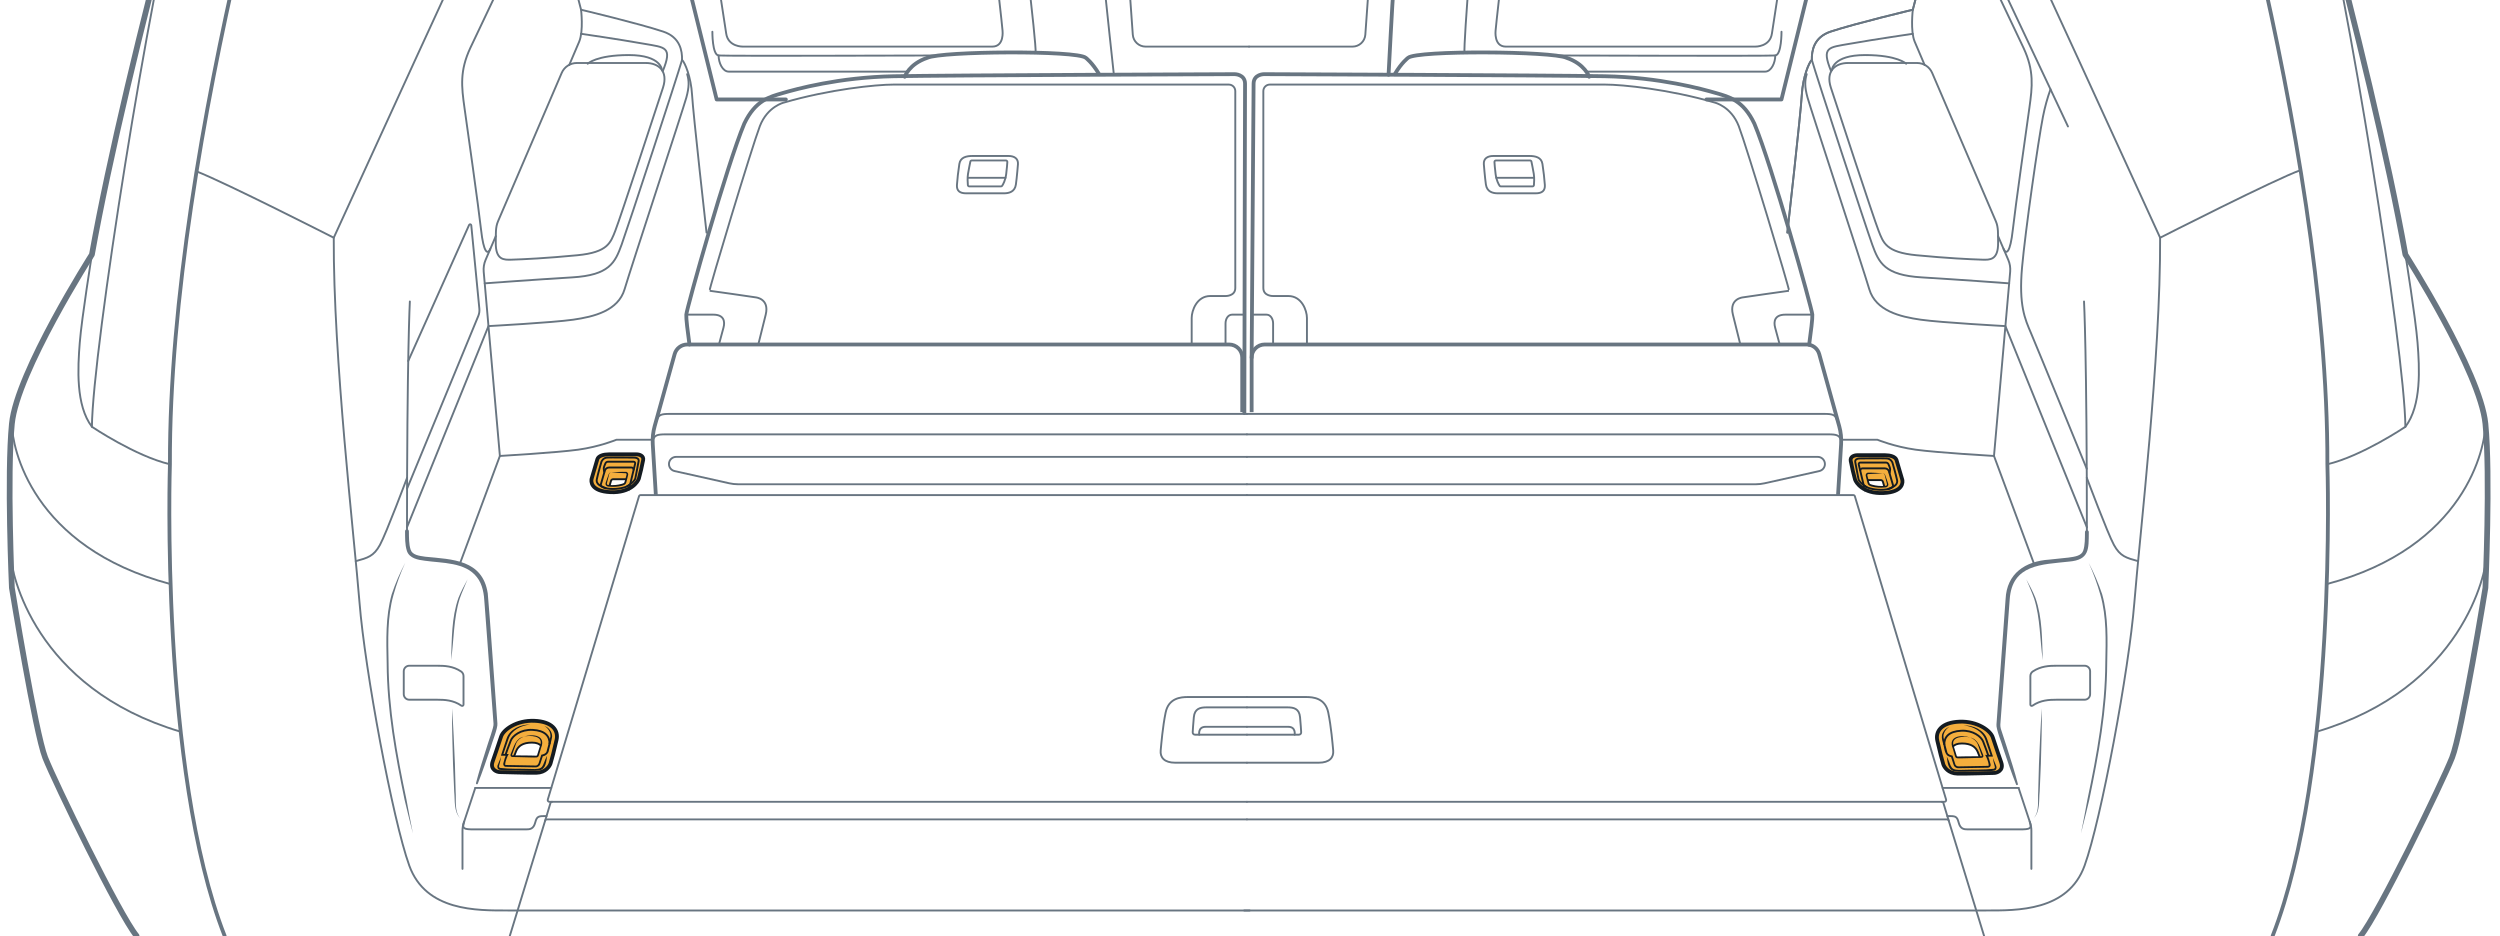 <?xml version="1.0" encoding="UTF-8"?><svg xmlns="http://www.w3.org/2000/svg" width="654" height="244.852" viewBox="0 0 654 244.852"><g id="uuid-2271b31e-5a41-4dce-8169-a095dcbf7bf1"><path d="M106.967,138.973c.023,1.656-.017,3.399.453,4.821.448,1.403,2.227,1.613,3.836,1.842,7.107.704,14.978.758,16.34,9.572.611,6.749,1.708,23.292,2.252,30.264.046.743.23,3.056.272,3.801.152,1.177-1.457,5.099-1.742,6.224-1.075,3.191-2.145,6.385-3.389,9.52-.051.129-.197.191-.325.14-.119-.047-.182-.176-.15-.296.856-3.263,1.887-6.469,2.913-9.677.232-.912,1.829-5.016,1.68-5.88-.163-2.113-1.586-21.313-1.788-23.908-.125-1.667-.445-5.944-.566-7.557-.111-2.368-.481-4.972-1.995-6.848-3.036-3.971-9.137-3.657-13.637-4.306-1.736-.217-3.987-.604-4.662-2.522-.572-1.804-.463-3.5-.493-5.192-.005-.276.215-.504.491-.509.283-.005.513.226.509.509h0Z" style="fill:#687581;"/><path d="M528.542-184.802c16.431,22.685,52.739,82.579,59.364,95.035s32.332,106.007,41.343,156.36c0,0,19.611,30.742,20.936,44.258,1.325,13.516,0,42.933,0,42.933,0,0-6.175,37.974-8.717,44.414s-19.32,41.022-23.896,46.61" style="fill:none; stroke:#687581; stroke-linecap:round; stroke-linejoin:round; stroke-width:1.5px;"/><path d="M594.532,244.809c16.961-43.339,14.311-123.357,14.311-123.357.265-85.601-36.307-201.148-36.307-201.148l-5.3-14.576" style="fill:none; stroke:#687581; stroke-linecap:round; stroke-linejoin:round;"/><path d="M629.249,66.593s2.65,16.431,3.18,23.057c.53,6.625,1.06,16.431-3.18,21.996,0,0-11.396,7.686-20.406,9.806" style="fill:none; stroke:#687581; stroke-linecap:round; stroke-linejoin:round; stroke-width:.5px;"/><path d="M650.185,110.851c0,6.15-5.154,32.305-41.509,41.947" style="fill:none; stroke:#687581; stroke-linecap:round; stroke-linejoin:round; stroke-width:.5px;"/><path d="M650.485,145.487c-.133,4.062-6.017,34.572-44.463,45.93" style="fill:none; stroke:#687581; stroke-linecap:round; stroke-linejoin:round; stroke-width:.5px;"/><path d="M629.249,111.646c-.153-20.049-15.481-116.094-22.947-142.558" style="fill:none; stroke:#687581; stroke-linecap:round; stroke-linejoin:round; stroke-width:.5px;"/><path d="M124.752-184.802c-16.431,22.685-52.739,82.579-59.364,95.035-6.625,12.456-32.332,106.007-41.343,156.36,0,0-19.611,30.742-20.936,44.258-1.325,13.516,0,42.933,0,42.933,0,0,6.175,37.974,8.717,44.414,2.542,6.44,19.32,41.022,23.896,46.61" style="fill:none; stroke:#687581; stroke-linecap:round; stroke-linejoin:round; stroke-width:1.5px;"/><path d="M58.763,244.809c-16.961-43.339-14.311-123.357-14.311-123.357-.265-85.601,36.307-201.148,36.307-201.148l5.3-14.576" style="fill:none; stroke:#687581; stroke-linecap:round; stroke-linejoin:round;"/><path d="M24.046,66.593s-2.65,16.431-3.18,23.057c-.53,6.625-1.06,16.431,3.18,21.996,0,0,11.396,7.686,20.406,9.806" style="fill:none; stroke:#687581; stroke-linecap:round; stroke-linejoin:round; stroke-width:.5px;"/><path d="M3.109,110.851c0,6.15,5.154,32.305,41.509,41.947" style="fill:none; stroke:#687581; stroke-linecap:round; stroke-linejoin:round; stroke-width:.5px;"/><path d="M2.81,145.487c.133,4.062,6.017,34.572,44.463,45.93" style="fill:none; stroke:#687581; stroke-linecap:round; stroke-linejoin:round; stroke-width:.5px;"/><path d="M24.046,111.646c.153-20.049,15.481-116.094,22.947-142.558" style="fill:none; stroke:#687581; stroke-linecap:round; stroke-linejoin:round; stroke-width:.5px;"/><path d="M466.041,8.308s.048,6.034-1.629,6.207-58.067,0-58.067,0" style="fill:none; stroke:#687581; stroke-linecap:round; stroke-linejoin:round; stroke-width:.5px;"/><path d="M464.411,14.515c0,1.909-1.041,4.222-2.66,4.222h-46.775" style="fill:none; stroke:#687581; stroke-linecap:round; stroke-linejoin:round; stroke-width:.5px;"/><path d="M186.357,8.308s-.048,6.034,1.629,6.207c1.677.174,58.067,0,58.067,0" style="fill:none; stroke:#687581; stroke-linecap:round; stroke-linejoin:round; stroke-width:.5px;"/><path d="M187.986,14.515c0,1.909,1.041,4.222,2.66,4.222,1.619,0,46.775,0,46.775,0" style="fill:none; stroke:#687581; stroke-linecap:round; stroke-linejoin:round; stroke-width:.5px;"/><path d="M327.939,82.312h3.382c1.045,0,1.722,1.082,1.722,2.3v5.505" style="fill:none; stroke:#687581; stroke-linecap:round; stroke-linejoin:round; stroke-width:.5px;"/><path d="M341.896,90.117v-6.926c0-1.962-1.353-5.75-4.858-5.75h-3.997s-2.552.068-2.552-2.097V23.826c0-.939.761-1.701,1.701-1.701h87.679c4.671,0,16.873,1.267,28.694,4.706,0,0,4.29.996,6.292,6.154,2.002,5.159,13.441,43.08,13.155,43.08s-12.011,1.72-12.011,1.72c0,0-3.718.273-2.669,4.526.494,2.004,1.264,5.096,1.939,7.805" style="fill:none; stroke:#687581; stroke-linecap:round; stroke-linejoin:round; stroke-width:.5px;"/><path d="M465.564,90.117c-.501-1.873-.982-3.664-1.177-4.367-.477-1.72-.095-3.438,2.669-3.438h7.05" style="fill:none; stroke:#687581; stroke-linecap:round; stroke-linejoin:round; stroke-width:.5px;"/><path d="M325.483,238.181h194.096c8.021,0,21.413.255,25.75-11.735,4.337-11.99,11.607-51.199,13.01-68.711,1.403-17.512,6.883-64.211,6.748-95.546" style="fill:none; stroke:#687581; stroke-linecap:round; stroke-linejoin:round; stroke-width:.5px;"/><path d="M509.613-33.072c2.554-9.865,5.36-12.671,9.314-4.891,3.954,7.78,46.161,100.152,46.161,100.152,0,0,30.564-15.552,36.734-17.671" style="fill:none; stroke:#687581; stroke-linecap:round; stroke-linejoin:round; stroke-width:.5px;"/><path d="M593.318.069s-19.126-32.062-22.38-40.282-12.501-42.789-13.357-55.301" style="fill:none; stroke:#687581; stroke-linecap:round; stroke-linejoin:round; stroke-width:.5px;"/><path d="M142.785-33.072l9.22,35.619s14.897,3.539,21.465,5.709c4.445,1.468,5.007,5.034,4.952,7.414.719.622,2.364,4.46,2.62,9.138s3.783,36.041,3.783,36.041" style="fill:none; stroke:#687581; stroke-linecap:round; stroke-linejoin:round; stroke-width:.5px;"/><path d="M509.613-33.072l-9.22,35.619s-14.897,3.539-21.465,5.709c-4.445,1.468-5.007,5.034-4.952,7.414-.719.622-2.364,4.46-2.62,9.138s-3.783,36.041-3.783,36.041" style="fill:none; stroke:#687581; stroke-linecap:round; stroke-linejoin:round; stroke-width:.5px;"/><path d="M325.702,82.312h-3.382c-1.045,0-1.722,1.082-1.722,2.3v5.505" style="fill:none; stroke:#687581; stroke-linecap:round; stroke-linejoin:round; stroke-width:.5px;"/><path d="M311.744,90.117c0-2.865,0-5.953,0-6.926,0-1.962,1.353-5.75,4.858-5.75h3.997s2.552.068,2.552-2.097V23.826c0-.939-.761-1.701-1.701-1.701-11.987,0-83.401,0-87.679,0-4.671,0-16.873,1.267-28.694,4.706,0,0-4.29.996-6.292,6.154-2.002,5.159-13.441,43.08-13.155,43.08s12.011,1.72,12.011,1.72c0,0,3.718.273,2.669,4.526-.494,2.004-1.264,5.096-1.939,7.805" style="fill:none; stroke:#687581; stroke-linecap:round; stroke-linejoin:round; stroke-width:.5px;"/><path d="M188.076,90.117c.501-1.873.982-3.664,1.177-4.367.477-1.72.095-3.438-2.669-3.438-2.764,0-7.05,0-7.05,0" style="fill:none; stroke:#687581; stroke-linecap:round; stroke-linejoin:round; stroke-width:.5px;"/><path d="M326.914,238.181s-186.075,0-194.096,0c-8.021,0-21.413.255-25.75-11.735-4.337-11.99-11.607-51.199-13.01-68.711-1.403-17.512-6.883-64.211-6.748-95.546" style="fill:none; stroke:#687581; stroke-linecap:round; stroke-linejoin:round; stroke-width:.5px;"/><path d="M142.785-33.072c-2.554-9.865-5.36-12.671-9.314-4.891-3.954,7.78-46.161,100.152-46.161,100.152,0,0-28.187-14.342-35.888-17.357" style="fill:none; stroke:#687581; stroke-linecap:round; stroke-linejoin:round; stroke-width:.5px;"/><path d="M133.031,245.921l9.587-31.255c.057-.185.228-.312.422-.312h183.16" style="fill:none; stroke:#687581; stroke-linecap:round; stroke-linejoin:round; stroke-width:.5px;"/><path d="M142.617,214.666l1.388-4.603c.056-.186.228-.314.422-.314h181.771" style="fill:none; stroke:#687581; stroke-linecap:round; stroke-linejoin:round; stroke-width:.5px;"/><path d="M519.367,245.921l-9.587-31.255c-.057-.185-.228-.312-.422-.312h-183.16" style="fill:none; stroke:#687581; stroke-linecap:round; stroke-linejoin:round; stroke-width:.5px;"/><path d="M509.78,214.666l-1.388-4.603c-.056-.186-.228-.314-.422-.314h-181.771" style="fill:none; stroke:#687581; stroke-linecap:round; stroke-linejoin:round; stroke-width:.5px;"/><path d="M144.428,209.749h-.71c-.14,0-.271-.066-.354-.178s-.109-.257-.068-.39l23.867-79.353c.056-.186.228-.314.422-.314h158.614" style="fill:none; stroke:#687581; stroke-linecap:round; stroke-linejoin:round; stroke-width:.5px;"/><path d="M507.969,209.749h.71c.14,0,.271-.066.354-.178s.109-.257.068-.39l-23.867-79.353c-.056-.186-.228-.314-.422-.314h-158.614" style="fill:none; stroke:#687581; stroke-linecap:round; stroke-linejoin:round; stroke-width:.5px;"/><path d="M171.569,129.513l-.807-13.31c-.096-1.581.071-3.167.494-4.693l5.232-18.882c.411-1.484,1.762-2.511,3.302-2.511h141.752c1.892,0,3.426,1.534,3.426,3.426v14.276" style="fill:none; stroke:#687581; stroke-linejoin:round;"/><path d="M120.987,227.296v-9.971c0-.706.113-1.407.334-2.077l3.013-9.127" style="fill:none; stroke:#687581; stroke-linecap:round; stroke-linejoin:round; stroke-width:.5px;"/><path d="M531.41,227.296v-9.971c0-.706-.113-1.407-.334-2.077l-3.013-9.127" style="fill:none; stroke:#687581; stroke-linecap:round; stroke-linejoin:round; stroke-width:.5px;"/><path d="M120.305,147.472l10.464-28.191s14.865-.869,20.464-1.641,10.039-2.606,10.039-2.606h9.467" style="fill:none; stroke:#687581; stroke-linecap:round; stroke-linejoin:round; stroke-width:.5px;"/><path d="M148.908,17.014c1.439-3.361,2.404-5.624,2.615-6.133,1.158-2.799.483-8.334.483-8.334" style="fill:none; stroke:#687581; stroke-linecap:round; stroke-linejoin:round; stroke-width:.5px;"/><path d="M503.49,17.014c-1.439-3.361-2.404-5.624-2.615-6.133-1.158-2.799-.483-8.334-.483-8.334" style="fill:none; stroke:#687581; stroke-linecap:round; stroke-linejoin:round; stroke-width:.5px;"/><path d="M130.258,57.945c4.577-10.656,11.875-27.652,16.681-38.868.674-1.574,2.224-2.596,3.937-2.596h18.119c3.185,0,5.888,2.026,4.44,6.466s-11.197,34.171-12.452,37.356-1.931,5.695-9.942,6.467-13.996,1.062-17.182,1.158c-1.979.06-4.231.181-4.167-4.481.031-2.282-.085-3.984.567-5.503Z" style="fill:none; stroke:#687581; stroke-linecap:round; stroke-linejoin:round; stroke-width:.5px;"/><path d="M130.769,119.282l-4.234-48.194c-.093-1.054.076-2.12.493-3.092.572-1.332,1.502-3.497,2.673-6.223" style="fill:none; stroke:#687581; stroke-linecap:round; stroke-linejoin:round; stroke-width:.5px;"/><path d="M521.628,119.282l4.234-48.194c.093-1.054-.076-2.12-.493-3.092-.572-1.332-1.502-3.497-2.673-6.223" style="fill:none; stroke:#687581; stroke-linecap:round; stroke-linejoin:round; stroke-width:.5px;"/><path d="M106.467,140.655c0-48.144.75-61.786.75-61.786" style="fill:none; stroke:#687581; stroke-linecap:round; stroke-linejoin:round; stroke-width:.5px;"/><path d="M106.467,137.944l21.317-52.638s16.756-.903,22.162-1.675,11.776-2.317,13.45-7.98,15.38-47.299,16.152-50.13.724-4.362.216-6.12" style="fill:none; stroke:#687581; stroke-linecap:round; stroke-linejoin:round; stroke-width:.5px;"/><path d="M106.79,94.441l15.931-35.6c.055-.122.184-.192.316-.17s.233.129.246.262l2.118,21.854c.061.633-.033,1.271-.276,1.859l-18.639,45.194" style="fill:none; stroke:#687581; stroke-linecap:round; stroke-linejoin:round; stroke-width:.5px;"/><path d="M126.802,74.124s13.234-.983,22.887-1.562,11.197-3.765,12.935-8.591,14.672-44.306,15.799-48.3" style="fill:none; stroke:#687581; stroke-linecap:round; stroke-linejoin:round; stroke-width:.5px;"/><path d="M153.742,16.673s2.22-2.268,10.763-2.268,8.681,3.962,8.681,3.962" style="fill:none; stroke:#687581; stroke-linecap:round; stroke-linejoin:round; stroke-width:.5px;"/><path d="M152.03,8.844s9.496,1.372,16.529,2.616c5.49.971,7.436.748,4.804,7.203" style="fill:none; stroke:#687581; stroke-linecap:round; stroke-linejoin:round; stroke-width:.5px;"/><path d="M128.274,65.094c-.7,1.63-1.752,1.097-2.428-4.984s-3.572-26.449-4.344-31.951-1.255-9.653,1.544-15.637,15.282-32.22,16.69-34.754c2.072-3.73,4.995-3.316,7.324,5.68" style="fill:none; stroke:#687581; stroke-linecap:round; stroke-linejoin:round; stroke-width:.5px;"/><path d="M509.613-33.072l-9.22,35.619s-14.897,3.539-21.465,5.709c-4.445,1.468-5.007,5.034-4.952,7.414-.719.622-2.364,4.46-2.62,9.138s-3.783,36.041-3.783,36.041" style="fill:none; stroke:#687581; stroke-linecap:round; stroke-linejoin:round; stroke-width:.5px;"/><path d="M522.139,57.945c-4.577-10.656-11.875-27.652-16.681-38.868-.674-1.574-2.224-2.596-3.937-2.596-5.144,0-15.73,0-18.119,0-3.185,0-5.888,2.026-4.44,6.466s11.197,34.171,12.452,37.356,1.931,5.695,9.942,6.467,13.996,1.062,17.182,1.158c1.979.06,4.231.181,4.167-4.481-.031-2.282.085-3.984-.567-5.503Z" style="fill:none; stroke:#687581; stroke-linecap:round; stroke-linejoin:round; stroke-width:.5px;"/><path d="M545.93,137.944l-21.317-52.638s-16.756-.903-22.162-1.675-11.776-2.317-13.45-7.98-15.38-47.299-16.152-50.13-.724-4.362-.216-6.12" style="fill:none; stroke:#687581; stroke-linecap:round; stroke-linejoin:round; stroke-width:.5px;"/><path d="M525.596,74.124s-13.234-.983-22.887-1.562-11.197-3.765-12.935-8.591-14.672-44.306-15.799-48.3" style="fill:none; stroke:#687581; stroke-linecap:round; stroke-linejoin:round; stroke-width:.5px;"/><path d="M498.655,16.673s-2.22-2.268-10.763-2.268-8.681,3.962-8.681,3.962" style="fill:none; stroke:#687581; stroke-linecap:round; stroke-linejoin:round; stroke-width:.5px;"/><path d="M500.367,8.844s-9.496,1.372-16.529,2.616c-5.49.971-7.436.748-4.804,7.203" style="fill:none; stroke:#687581; stroke-linecap:round; stroke-linejoin:round; stroke-width:.5px;"/><path d="M524.123,65.094c.7,1.63,1.752,1.097,2.428-4.984s3.572-26.449,4.344-31.951,1.255-9.653-1.544-15.637-15.282-32.22-16.69-34.754c-2.072-3.73-4.995-3.316-7.324,5.68" style="fill:none; stroke:#687581; stroke-linecap:round; stroke-linejoin:round; stroke-width:.5px;"/><path d="M106.496,124.976s-5.457,14.576-7.098,17.568-3.204,3.389-6.332,4.253" style="fill:none; stroke:#687581; stroke-linecap:round; stroke-linejoin:round; stroke-width:.5px;"/><path d="M121.255,176.857c0-.482-.241-.935-.641-1.204-2.089-1.403-4.319-1.499-6.216-1.499h-7.326c-.8,0-1.449.649-1.449,1.449v5.993c0,.8.649,1.449,1.449,1.449h7.326c1.924,0,4.193.098,6.309,1.562.107.074.246.082.361.022s.187-.179.187-.309v-7.463Z" style="fill:none; stroke:#687581; stroke-linecap:round; stroke-linejoin:round; stroke-width:.5px;"/><path d="M106.034,147.168c-1.255,2.714-2.276,5.575-3.088,8.447-1.637,5.777-1.413,11.894-1.294,17.853.059,12.052,2.215,23.925,4.679,35.685.535,2.96,1.094,5.916,1.688,8.866-.757-2.913-1.478-5.835-2.177-8.764-2.471-11.787-4.63-23.693-4.689-35.772-.121-6.012-.342-12.154,1.312-18.007.972-2.862,2.157-5.642,3.57-8.307h0Z" style="fill:#687581;"/><path d="M546.364,147.168c1.413,2.665,2.598,5.445,3.57,8.307,1.654,5.854,1.433,11.995,1.312,18.007-.06,12.079-2.219,23.985-4.69,35.772-.699,2.929-1.421,5.851-2.177,8.764.594-2.95,1.153-5.907,1.688-8.866,2.464-11.76,4.62-23.633,4.679-35.685.119-5.958.343-12.076-1.294-17.853-.812-2.873-1.833-5.733-3.088-8.447h0Z" style="fill:#687581;"/><path d="M121.421,214.945c-.627,1.861-.112,2.022,2.687,2.022h13.485c1.035,0,1.976-.07,2.425-1.806s.924-1.677,2.955-1.677" style="fill:none; stroke:#687581; stroke-linecap:round; stroke-linejoin:round; stroke-width:.5px;"/><line x1="144.215" y1="206.122" x2="124.335" y2="206.122" style="fill:none; stroke:#687581; stroke-linecap:round; stroke-linejoin:round; stroke-width:.5px;"/><path d="M530.976,214.945c.627,1.861.112,2.022-2.687,2.022s-12.037,0-13.485,0c-1.035,0-1.976-.07-2.425-1.806s-.924-1.677-2.955-1.677" style="fill:none; stroke:#687581; stroke-linecap:round; stroke-linejoin:round; stroke-width:.5px;"/><line x1="508.182" y1="206.122" x2="528.062" y2="206.122" style="fill:none; stroke:#687581; stroke-linecap:round; stroke-linejoin:round; stroke-width:.5px;"/><path d="M122.326,151.534c-.675,1.692-1.467,3.339-2.052,5.044-1.638,5.2-1.5,10.75-2.267,16.127.205-5.436.079-11.064,1.907-16.258.674-1.712,1.55-3.309,2.412-4.913h0Z" style="fill:#687581;"/><path d="M120.375,214.054c-1.732-1.808-1.309-4.668-1.557-6.968,0,0-.312-7.258-.312-7.258-.12-4.264-.3-10.316-.259-14.528.334,4.174.581,10.264.758,14.512,0,0,.196,7.262.196,7.262.184,2.308-.4,5.07,1.174,6.979h0Z" style="fill:#687581;"/><path d="M171.817,109.985c.417-1.504,1.161-1.709,3.382-1.709h151" style="fill:none; stroke:#687581; stroke-linecap:round; stroke-linejoin:round; stroke-width:.5px;"/><path d="M170.739,115.338c.417-1.504,1.161-1.709,3.382-1.709h152.078" style="fill:none; stroke:#687581; stroke-linecap:round; stroke-linejoin:round; stroke-width:.5px;"/><path d="M326.199,119.517h-149.321c-1.037,0-1.878.841-1.878,1.878,0,.879.61,1.641,1.469,1.833l14.326,3.202c.745.167,1.506.251,2.27.251h133.135" style="fill:none; stroke:#687581; stroke-linecap:round; stroke-linejoin:round; stroke-width:.5px;"/><path d="M480.828,129.513l.807-13.31c.096-1.581-.071-3.167-.494-4.693l-5.232-18.882c-.411-1.484-1.762-2.511-3.302-2.511h-141.752c-1.892,0-3.426,1.534-3.426,3.426v14.276" style="fill:none; stroke:#687581; stroke-linejoin:round;"/><path d="M532.092,147.472l-10.464-28.191s-14.865-.869-20.464-1.641-10.039-2.606-10.039-2.606h-9.467" style="fill:none; stroke:#687581; stroke-linecap:round; stroke-linejoin:round; stroke-width:.5px;"/><path d="M545.931,140.655c0-48.144-.75-61.786-.75-61.786" style="fill:none; stroke:#687581; stroke-linecap:round; stroke-linejoin:round; stroke-width:.5px;"/><path d="M545.902,124.976s5.457,14.576,7.098,17.568,3.204,3.389,6.332,4.253" style="fill:none; stroke:#687581; stroke-linecap:round; stroke-linejoin:round; stroke-width:.5px;"/><path d="M531.143,176.857c0-.482.241-.935.641-1.204,2.089-1.403,4.319-1.499,6.216-1.499h7.326c.8,0,1.449.649,1.449,1.449v5.993c0,.8-.649,1.449-1.449,1.449h-7.326c-1.924,0-4.193.098-6.309,1.562-.107.074-.246.082-.361.022s-.187-.179-.187-.309v-7.463Z" style="fill:none; stroke:#687581; stroke-linecap:round; stroke-linejoin:round; stroke-width:.5px;"/><path d="M530.071,151.534c.861,1.605,1.738,3.202,2.412,4.913,1.827,5.194,1.702,10.822,1.907,16.258-.767-5.377-.629-10.927-2.267-16.127-.585-1.705-1.377-3.353-2.052-5.044h0Z" style="fill:#687581;"/><path d="M532.022,214.054c1.574-1.909.99-4.671,1.174-6.979,0,0,.196-7.262.196-7.262.178-4.262.422-10.314.758-14.512.042,4.187-.138,10.278-.259,14.528,0,0-.312,7.258-.312,7.258-.248,2.301.175,5.16-1.557,6.968h0Z" style="fill:#687581;"/><path d="M480.58,109.985c-.417-1.504-1.161-1.709-3.382-1.709s-151,0-151,0" style="fill:none; stroke:#687581; stroke-linecap:round; stroke-linejoin:round; stroke-width:.5px;"/><path d="M481.658,115.338c-.417-1.504-1.161-1.709-3.382-1.709s-151,0-151,0h-1.078" style="fill:none; stroke:#687581; stroke-linecap:round; stroke-linejoin:round; stroke-width:.5px;"/><path d="M326.199,119.517h149.321c1.037,0,1.878.841,1.878,1.878,0,.879-.61,1.641-1.469,1.833l-14.326,3.202c-.745.167-1.506.251-2.27.251h-133.135" style="fill:none; stroke:#687581; stroke-linecap:round; stroke-linejoin:round; stroke-width:.5px;"/><path d="M326.199,182.345h-15.487c-1.813,0-5.007.259-5.784,4.057s-1.122,8.115-1.295,9.928.95,3.194,3.798,3.194h18.767" style="fill:none; stroke:#687581; stroke-linecap:round; stroke-linejoin:round; stroke-width:.5px;"/><path d="M326.199,185.049h-10.608c-1.609,0-3.078.308-3.285,2.574-.175,1.914-.258,3.238-.294,3.951-.008.161.05.319.161.435s.265.183.427.183h13.6" style="fill:none; stroke:#687581; stroke-linecap:round; stroke-linejoin:round; stroke-width:.5px;"/><path d="M313.721,192.192s-.386-2.059,1.673-2.059h10.805" style="fill:none; stroke:#687581; stroke-linecap:round; stroke-linejoin:round; stroke-width:.5px;"/><path d="M326.199,182.345h15.487c1.813,0,5.007.259,5.784,4.057s1.122,8.115,1.295,9.928-.95,3.194-3.798,3.194-18.767,0-18.767,0" style="fill:none; stroke:#687581; stroke-linecap:round; stroke-linejoin:round; stroke-width:.5px;"/><path d="M326.199,185.049h10.608c1.609,0,3.078.308,3.285,2.574.175,1.914.258,3.238.294,3.951.008.161-.05.319-.161.435s-.265.183-.427.183h-13.6" style="fill:none; stroke:#687581; stroke-linecap:round; stroke-linejoin:round; stroke-width:.5px;"/><path d="M338.676,192.192s.386-2.059-1.673-2.059h-10.805" style="fill:none; stroke:#687581; stroke-linecap:round; stroke-linejoin:round; stroke-width:.5px;"/><path d="M388.169,42.928c-.09-1.447.95-2.126,2.488-2.126h9.407c1.538,0,3.166.317,3.437,2.08s.543,4.025.633,5.518-.724,2.171-2.397,2.171h-9.905c-1.357,0-2.849-.407-3.121-2.307s-.543-5.337-.543-5.337Z" style="fill:none; stroke:#687581; stroke-linecap:round; stroke-linejoin:round; stroke-width:.5px;"/><path d="M390.948,42.39c-.006-.107.032-.212.105-.29s.176-.122.283-.122h8.909c.184,0,.343.129.381.309.133.641.44,2.143.614,3.219.166,1.027.089,2.296.036,2.902-.018.201-.186.355-.387.355h-8.269c-.13,0-.251-.065-.323-.172-.258-.385-.842-1.413-1.051-3.084-.183-1.465-.263-2.559-.296-3.116Z" style="fill:none; stroke:#687581; stroke-linecap:round; stroke-linejoin:round; stroke-width:.5px;"/><line x1="391.428" y1="46.511" x2="401.194" y2="46.511" style="fill:none; stroke:#687581; stroke-linecap:round; stroke-linejoin:round; stroke-width:.5px;"/><path d="M266.299,42.928c.09-1.447-.95-2.126-2.488-2.126h-9.407c-1.538,0-3.166.317-3.437,2.08s-.543,4.025-.633,5.518.724,2.171,2.397,2.171h9.905c1.357,0,2.849-.407,3.121-2.307s.543-5.337.543-5.337Z" style="fill:none; stroke:#687581; stroke-linecap:round; stroke-linejoin:round; stroke-width:.5px;"/><path d="M263.519,42.39c.006-.107-.032-.212-.105-.29s-.176-.122-.283-.122h-8.909c-.184,0-.343.129-.381.309-.133.641-.44,2.143-.614,3.219-.166,1.027-.089,2.296-.036,2.902.018.201.186.355.387.355h8.269c.13,0,.251-.065.323-.172.258-.385.842-1.413,1.051-3.084.183-1.465.263-2.559.296-3.116Z" style="fill:none; stroke:#687581; stroke-linecap:round; stroke-linejoin:round; stroke-width:.5px;"/><line x1="263.039" y1="46.511" x2="253.273" y2="46.511" style="fill:none; stroke:#687581; stroke-linecap:round; stroke-linejoin:round; stroke-width:.5px;"/><path d="M205.58,26.019h-18.101L180.95-.413s-.478-1.911-3.503-3.503c-3.025-1.592-5.255-4.618-5.891-6.528s-6.847-35.348-9.076-56.366c0,0-2.866-8.28-3.025-17.833s2.388-17.197,4.14-21.655,10.668-9.872,23.884-9.872h5.897" style="fill:none; stroke:#687581; stroke-linecap:round; stroke-linejoin:round;"/><path d="M276.973-112.914l-.667,5.229,5.394,97.868s0,2.74,2.397,3.425,4.624.599,4.881,3.339,2.409,22.591,2.409,22.591" style="fill:none; stroke:#687581; stroke-linecap:round; stroke-linejoin:round; stroke-width:.5px;"/><path d="M270.891,13.717c.257-.428-1.264-13.858-1.264-13.858,0,0-1.113-4.881,2.911-5.651,4.024-.771,5.48-.771,5.48-.771,0,0,3.254-.342,3.682-3.254" style="fill:none; stroke:#687581; stroke-linecap:round; stroke-linejoin:round; stroke-width:.5px;"/><path d="M175.507-14.252c-4.138-18.943-8.517-54.274-10.003-74.875-.396-11.489,10.201-15.549,19.511-15.747,9.31-.198,73.686-.099,77.846,0,4.16.099,7.23.99,7.329,5.546.099,4.556,4.655,82.996,4.655,82.996,0,0,.693,3.466-1.684,3.466h-6.636s-6.438,1.288-5.546,9.013c.891,7.725,1.288,11.885,1.288,11.885,0,0,.495,4.16-2.674,4.16h-65.268s-3.863.099-4.358-3.466c-.495-3.565-2.377-15.252-2.377-15.252,0,0-.792-4.457-4.556-5.249-3.764-.792-7.083-.442-7.527-2.476Z" style="fill:none; stroke:#687581; stroke-linecap:round; stroke-linejoin:round; stroke-width:.5px;"/><path d="M326.754-104.988h-41.959c-2.2,0-3.731,1.541-3.635,4.316.086,2.5,3.824,71.889,4.562,85.582.072,1.34,1.121,2.418,2.458,2.532l3.075.262c2.064.176,3.693,1.828,3.841,3.894l1.244,17.475c.125,1.758,1.588,3.12,3.35,3.12h27.064" style="fill:none; stroke:#687581; stroke-linecap:round; stroke-linejoin:round; stroke-width:.5px;"/><path d="M446.404,26.019h19.626l6.528-26.432s.478-1.911,3.503-3.503,5.255-4.618,5.891-6.528c.637-1.911,6.847-35.348,9.076-56.366,0,0,2.866-8.28,3.025-17.833.159-9.554-2.388-17.197-4.14-21.655-1.752-4.458-10.668-9.872-23.884-9.872h-5.897" style="fill:none; stroke:#687581; stroke-linecap:round; stroke-linejoin:round;"/><path d="M376.536-112.914l.667,5.229-5.394,97.868s0,2.74-2.397,3.425-4.624.599-4.881,3.339c-.257,2.74-1.284,22.6-1.284,22.6" style="fill:none; stroke:#687581; stroke-linecap:round; stroke-linejoin:round;"/><path d="M383.14,13.752c-.257-.428.742-13.893.742-13.893,0,0,1.113-4.881-2.911-5.651-4.024-.771-5.48-.771-5.48-.771,0,0-3.254-.342-3.682-3.254" style="fill:none; stroke:#687581; stroke-linecap:round; stroke-linejoin:round; stroke-width:.5px;"/><path d="M478.002-14.252c4.138-18.943,8.517-54.274,10.003-74.875.396-11.489-10.201-15.549-19.511-15.747-9.31-.198-73.686-.099-77.846,0s-7.23.99-7.329,5.546-4.655,82.996-4.655,82.996c0,0-.693,3.466,1.684,3.466s6.636,0,6.636,0c0,0,6.438,1.288,5.546,9.013-.891,7.725-1.288,11.885-1.288,11.885,0,0-.495,4.16,2.674,4.16s65.268,0,65.268,0c0,0,3.863.099,4.358-3.466s2.377-15.252,2.377-15.252c0,0,.792-4.457,4.556-5.249s7.083-.442,7.527-2.476Z" style="fill:none; stroke:#687581; stroke-linecap:round; stroke-linejoin:round; stroke-width:.5px;"/><path d="M326.754-104.988s39.759,0,41.959,0c2.2,0,3.731,1.541,3.635,4.316-.086,2.5-3.824,71.889-4.562,85.582-.072,1.34-1.121,2.418-2.458,2.532l-3.075.262c-2.064.176-3.693,1.828-3.841,3.894l-1.244,17.475c-.125,1.758-1.588,3.12-3.35,3.12h-27.064" style="fill:none; stroke:#687581; stroke-linecap:round; stroke-linejoin:round; stroke-width:.5px;"/><path d="M473.271,90.181c.451-3.267.911-6.942.836-7.87-.142-1.759-10.616-39.166-15.176-49.99-2.921-6.088-6.555-6.967-10.046-7.982s-14.677-4.126-29.07-4.397c-14.392-.271-89.171-.541-89.171-.541,0,0-2.705,0-2.705,2.503s-.51,71.638-.51,71.638" style="fill:none; stroke:#687581; stroke-linecap:round; stroke-linejoin:round;"/><path d="M180.361,90.117c-.449-3.251-.902-6.884-.827-7.805.142-1.759,10.616-39.166,15.176-49.99,2.921-6.088,6.555-6.967,10.046-7.982s14.677-4.126,29.07-4.397c14.392-.271,89.171-.541,89.171-.541,0,0,2.705,0,2.705,2.503,0,2.041-.178,68.373-.178,86.17" style="fill:none; stroke:#687581; stroke-linecap:round; stroke-linejoin:round;"/><path d="M415.721,20.082s-1.116-3.358-5.929-4.962c-3.673-1.74-39.116-1.998-41.436,0,0,0-1.675,1.218-3.48,4.282" style="fill:none; stroke:#687581; stroke-linecap:round; stroke-linejoin:round;"/><path d="M236.677,20.082s1.116-3.358,5.929-4.962c3.673-1.74,39.116-1.998,41.436,0,0,0,1.675,1.218,3.48,4.282" style="fill:none; stroke:#687581; stroke-linecap:round; stroke-linejoin:round;"/><path d="M545.892,122.629s-13.053-31.919-14.598-35.523-3.218-7.207-2.317-17.246c.85-9.472,4.221-33.036,5.464-39.344.486-2.469,1.148-4.858,1.969-7.158" style="fill:none; stroke:#687581; stroke-linecap:round; stroke-linejoin:round; stroke-width:.5px;"/><path d="M509.662-24.397c.782-4.073.782-6.261,4.643,1.332,3.184,6.263,17.267,36.142,22.105,46.422,1.525,3.24,3.048,6.481,4.569,9.722" style="fill:none; stroke:#687581; stroke-linecap:round; stroke-linejoin:round; stroke-width:.5px;"/></g><g id="uuid-5dafb62b-95ac-416c-99af-7323cd6a66c7"><path d="M546.431,139.198c-.044,4.432.211,7.253-5.155,7.714-7.191.789-14.918.697-15.537,9.894-.183,2.268-.478,6.507-.661,8.816-.201,2.666-1.628,21.685-1.788,23.908-.012.372.03.745.125,1.105l1.555,4.775c1.025,3.208,2.057,6.413,2.913,9.677.088.279-.374.451-.475.156-1.245-3.136-2.314-6.329-3.389-9.52-.289-1.133-1.909-5.112-1.742-6.224.058-.769.208-2.994.273-3.801.273-3.777,1.594-21.831,1.836-25.186.084-.821.2-2.981.276-3.778.298-6.746,5.167-9.934,11.464-10.344,0,0,5.016-.529,5.016-.529,1.609-.229,3.388-.439,3.836-1.842.472-1.427.43-3.177.453-4.837-.001-.633,1.015-.655,1,.016h0Z" style="fill:#687581;"/><path d="M139.771,188.565c-4.695-.185-8.134,2.36-8.683,4.124-.555,1.764-2.23,6.572-2.23,6.572-.718,2.144,1.241,2.737,1.941,2.723.7-.014,7.099.229,9.529.172,2.437-.057,3.453-1.712,3.694-2.42.241-.701,1.04-3.778,1.582-6.228.535-2.45-1.132-4.758-5.834-4.943ZM140.275,197.921l-5.782-.104c.174-.454.362-.928.534-1.348.531-1.281,1.708-2.2,4.115-2.204,1.234-.005,1.964.344,2.36.795-.217.769-.592,1.958-.772,2.533-.058.201-.25.331-.455.328Z" style="fill:#f4ae3d;"/><path d="M128.859,199.26s1.672-4.808,2.226-6.572,3.992-4.312,8.689-4.126,6.365,2.497,5.828,4.945-1.338,5.526-1.58,6.231-1.256,2.359-3.69,2.417c-2.434.058-8.834-.184-9.533-.172s-2.66-.58-1.94-2.723Z" style="fill:none; stroke:#141b21; stroke-miterlimit:10;"/><path d="M138.664,189.556c-2.38.222-4.881,1.465-5.653,3.794-.298.885-1.095,3.27-1.419,4.18,0,0-.225-.313-.225-.313.314.006,1.436.026,1.722.031-.45.728-.884,1.932-.956,2.738.099.211.347.118.58.144,1.822.031,5.488.1,7.31.132.607.052.875-.443.99-.949,0,0,.558-1.741.558-1.741l.044-.138c.522-.083,1.153-.29,1.354-.811.316-1.291.679-2.654,1.022-3.924.101-1.115-.575-2.208-1.569-2.772,1.159.357,2.071,1.552,2.014,2.816-.212,1.209-.539,2.303-.833,3.48-.094.934-.879,1.557-1.769,1.66,0,0,.196-.165.196-.165l-.558,1.741c-.1.294-.2.705-.45.913-.26.263-.665.397-1.006.37l-3.655-.066s-3.655-.066-3.655-.066c-.171-.008-.263.007-.498-.021-.483-.069-.677-.663-.51-1.016.208-.761.375-1.489.779-2.218,0,0,.2.366.2.366-.207-.005-1.453-.025-1.643-.03,0,0,.101-.307.101-.307.323-.93,1.079-3.33,1.407-4.224.824-2.443,3.697-3.694,6.123-3.605h0Z" style="fill:#141b21;"/><path d="M132.241,197.474s.878-2.544,1.378-3.751,2.527-2.945,5.725-2.786,4.504,1.613,4.421,3.709" style="fill:none; stroke:#141b21; stroke-miterlimit:10; stroke-width:.5px;"/><path d="M136.975,192.72c-.881.324-1.637.962-1.974,1.814-.054.138-1.056,2.947-1.06,2.959-.029.138.171.1.249.107,0,0,.352.004.352.004l1.406.014,2.813.028,1.406.036c.226.023.279-.038.34-.15.139-.421.479-1.567.62-2.003,0,0,.208-.669.208-.669.845-2.433-2.776-2.574-4.359-2.139,2.334-.829,5.957-.407,4.568,2.923,0,0-.395,1.355-.395,1.355-.117.304-.173.938-.532,1.077-.313.178-1.513.037-1.864.07-1.221-.038-3.559-.087-4.757-.125-.569-.104-.515-.566-.299-.981.715-1.659,1.219-3.931,3.28-4.318h0Z" style="fill:#141b21;"/><path d="M134.493,197.817c.174-.454.362-.928.534-1.348.531-1.281,1.708-2.2,4.115-2.204,1.234-.005,1.964.344,2.36.795" style="fill:none; stroke:#141b21; stroke-miterlimit:10; stroke-width:.5px;"/><path d="M131.067,198.014c-.127.749-.253,1.509-.49,2.232-.1.364-.025.556.248.644,2.492.301,5.31.165,7.846.266,3.877.222,2.976-.619,4.451-3.486-.207,1.472-.283,3.627-2.135,3.894-1.163.202-3.36.011-4.597.035-1.937-.134-3.847.119-5.759-.236-.496-.15-.659-.825-.429-1.242.31-.691.566-1.401.866-2.105h0Z" style="fill:#141b21;"/><path d="M166.507,118.855h-7.232c-1.378,0-2.724.393-3.001,1.256-.277.856-1.5,5.113-1.5,5.113-.18.618-.367,3.278,4.933,3.523,5.3.251,7.167-2.756,7.412-3.523s.953-3.832,1.133-4.901c.187-1.075-.914-1.468-1.745-1.468ZM163.622,126.106c-.058.251-.238.464-.483.56-.457.174-1.224.374-2.267.451-.238.013-.477.026-.702.026h-.006c-.264,0-.502-.013-.721-.032l.399-1.333c.077-.245.303-.412.56-.412h3.413l-.193.741ZM157.382,127.246c.38.187.799.341,1.178.496-.535-.116-.94-.283-1.178-.496ZM163.97,127.265c.238-.129.457-.258.657-.393-.161.142-.386.27-.657.393Z" style="fill:#f4ae3d;"/><path d="M154.773,125.226s1.226-4.259,1.501-5.117,1.624-1.256,3.003-1.256h7.231c.827,0,1.93.398,1.747,1.471s-.889,4.137-1.134,4.903-2.114,3.769-7.415,3.524-5.112-2.905-4.933-3.524Z" style="fill:none; stroke:#141b21; stroke-miterlimit:10;"/><path d="M164.91,126.467l.831-3.481c.083-.349-.181-.684-.54-.684h-5.884c-.505,0-.949.333-1.09.818l-1.043,3.583v.002c-.02.052-.026.109-.02.161.052.708,1.829,1.166,3.973,1.017,1.99-.142,3.593-.747,3.774-1.404v-.013h0Z" style="fill:none; stroke:#141b21; stroke-miterlimit:10; stroke-width:.5px;"/><path d="M159.864,123.59c1.334-.086,2.557-.189,3.982-.154.333.096.557.471.476.812-.038.152-.25,1.025-.293,1.197-.093.299-.137.728-.289,1.004-.185.357-.606.496-.96.599-1.143.31-2.324.37-3.493.246-.554.029-1.031-.438-.84-.996.05-.143.337-.999.394-1.162,0,0,.336-.924.336-.924.07-.31.318-.67.688-.623-.364.027-.513.334-.561.661-.108.477-.348,1.433-.475,1.905-.183.499-.008.763.503.722,1.102.089,2.252.005,3.31-.309.257-.084.542-.117.687-.36.183-.447.366-1.337.517-1.822.068-.196.134-.495-.122-.588-1.23-.094-2.616-.09-3.858-.208h0Z" style="fill:#141b21;"/><path d="M159.443,127.111l.399-1.333c.077-.245.303-.412.56-.412h3.413" style="fill:none; stroke:#141b21; stroke-miterlimit:10; stroke-width:.5px;"/><path d="M158.578,127.745c-1.161-.468-2.742-.961-2.452-2.38s1.209-4.568,1.209-4.568c0,0,.366-1.036,1.505-1.098s5.965.021,6.732,0,1.657.186,1.491.953-.704,3.895-.849,4.454-.904,1.44-2.244,2.159" style="fill:none; stroke:#141b21; stroke-miterlimit:10; stroke-width:.5px;"/><path d="M158.09,123.59c-.183-.99-.211-1.093,0-1.673.091-.25.194-.495.282-.694.119-.27.385-.445.68-.445h6.701c.266,0,.462.249.4.507l-.147.611s-.111.447-.265,1.091" style="fill:none; stroke:#141b21; stroke-miterlimit:10; stroke-width:.5px;"/><path d="M506.793,193.732c.541,2.45,1.341,5.527,1.582,6.228.241.708,1.257,2.363,3.694,2.42,2.43.057,8.829-.186,9.529-.172.7.014,2.659-.579,1.941-2.723,0,0-1.675-4.808-2.23-6.572-.548-1.764-3.988-4.31-8.683-4.124-4.701.185-6.368,2.494-5.834,4.943ZM511.668,197.818c-.18-.575-.555-1.764-.772-2.533.396-.451,1.125-.8,2.36-.795,2.407.004,3.585.923,4.115,2.204.172.42.36.894.534,1.348l-5.782.104c-.206.004-.397-.127-.455-.328Z" style="fill:#f4ae3d;"/><path d="M523.538,199.485s-1.672-4.808-2.226-6.572-3.992-4.312-8.689-4.126-6.365,2.497-5.828,4.945,1.338,5.526,1.58,6.231,1.256,2.359,3.69,2.417c2.434.058,8.834-.184,9.533-.172s2.66-.58,1.94-2.723Z" style="fill:none; stroke:#141b21; stroke-miterlimit:10;"/><path d="M513.733,189.78c2.426-.089,5.3,1.163,6.124,3.605.326.883,1.094,3.302,1.407,4.224,0,0,.101.307.101.307-.191.001-1.421.027-1.643.03,0,0,.2-.366.2-.366.404.729.571,1.457.779,2.218.246.718-.302,1.118-1.008,1.037,0,0-3.655.066-3.655.066l-3.655.066c-.341.027-.747-.107-1.007-.37-.249-.208-.355-.617-.45-.913,0,0-.558-1.741-.558-1.741,0,0,.196.165.196.165-.435-.076-.836-.217-1.197-.51-.778-.818-.783-2.374-1.152-3.443-.219-.754-.403-1.681-.002-2.424.341-.763,1.011-1.339,1.763-1.579-.686.391-1.202,1.007-1.432,1.712-.314.751-.052,1.41.158,2.16.26.929.486,1.889.726,2.824.201.521.832.728,1.354.811,0,0,.044.138.044.138,0,0,.558,1.741.558,1.741.081.201.143.573.328.715.177.166.394.251.662.234l3.655-.066,3.655-.066c.232-.026.481.067.579-.144-.074-.809-.505-2.008-.956-2.738.294-.005,1.413-.026,1.722-.031,0,0-.225.313-.225.313-.334-.918-1.12-3.284-1.419-4.179-.772-2.33-3.273-3.572-5.653-3.795h0Z" style="fill:#141b21;"/><path d="M520.156,197.698s-.878-2.544-1.378-3.751c-.5-1.207-2.527-2.945-5.725-2.786s-4.504,1.613-4.421,3.709" style="fill:none; stroke:#141b21; stroke-miterlimit:10; stroke-width:.5px;"/><path d="M515.422,192.944c2.061.389,2.564,2.658,3.28,4.318.212.411.276.876-.299.981-1.188.039-3.545.09-4.757.125-.352-.033-1.548.108-1.864-.07-.356-.138-.422-.772-.532-1.077,0,0-.395-1.355-.395-1.355-1.389-3.329,2.232-3.752,4.568-2.923-1.582-.437-5.205-.293-4.359,2.139,0,0,.208.669.208.669.146.441.481,1.577.62,2.003.061.113.114.174.34.15l1.406-.036,2.813-.028,1.406-.014.352-.004c.071-.009.283.034.249-.107.001-.041-1.01-2.794-1.06-2.959-.337-.853-1.093-1.49-1.974-1.814h0Z" style="fill:#141b21;"/><path d="M510.896,195.285c.396-.451,1.125-.8,2.36-.795,2.407.004,3.585.923,4.115,2.204.172.42.36.894.534,1.348" style="fill:none; stroke:#141b21; stroke-miterlimit:10; stroke-width:.5px;"/><path d="M521.33,198.238c.299.704.556,1.414.866,2.105.223.418.074,1.091-.43,1.242-1.91.356-3.822.103-5.759.237-1.238-.024-3.433.168-4.597-.035-1.852-.268-1.926-2.421-2.135-3.894,1.481,2.874.568,3.704,4.451,3.486,2.538-.101,5.351.035,7.845-.266.273-.087.348-.28.248-.644-.238-.723-.363-1.483-.49-2.232h0Z" style="fill:#141b21;"/><path d="M484.145,120.548c.18,1.069.889,4.134,1.133,4.901s2.112,3.774,7.412,3.523c5.3-.245,5.113-2.904,4.933-3.523,0,0-1.224-4.257-1.5-5.113-.277-.863-1.623-1.256-3.001-1.256h-7.232c-.831,0-1.932.393-1.745,1.468ZM488.582,125.59h3.413c.258,0,.483.167.56.412l.399,1.333c-.219.019-.457.032-.721.032h-.006c-.225,0-.464-.013-.702-.026-1.043-.077-1.81-.277-2.267-.451-.245-.097-.425-.309-.483-.56l-.193-.741ZM493.837,127.966c.38-.155.799-.309,1.178-.496-.238.213-.644.38-1.178.496ZM487.771,127.097c.2.135.419.264.657.393-.27-.122-.496-.251-.657-.393Z" style="fill:#f4ae3d;"/><path d="M497.625,125.45s-1.226-4.259-1.501-5.117-1.624-1.256-3.003-1.256h-7.231c-.827,0-1.93.398-1.747,1.471s.889,4.137,1.134,4.903,2.114,3.769,7.415,3.524,5.112-2.905,4.933-3.524Z" style="fill:none; stroke:#141b21; stroke-miterlimit:10;"/><path d="M487.487,126.691l-.831-3.481c-.083-.349.181-.684.54-.684h5.884c.505,0,.949.333,1.09.818l1.043,3.583v.002c.02.052.026.109.02.161-.052.708-1.829,1.166-3.973,1.017-1.99-.142-3.593-.747-3.774-1.404v-.013h0Z" style="fill:none; stroke:#141b21; stroke-miterlimit:10; stroke-width:.5px;"/><path d="M492.534,123.814c-1.242.118-2.63.114-3.858.208-.254.094-.193.39-.122.588.153.488.333,1.373.516,1.822.146.243.43.276.687.36,1.058.314,2.207.398,3.31.309.508.04.689-.221.503-.722-.129-.472-.366-1.428-.475-1.905-.048-.326-.197-.634-.561-.661.37-.046.62.311.688.623,0,0,.336.923.336.923.056.167.344,1.013.394,1.162.189.557-.284,1.026-.84.996-1.17.123-2.35.064-3.493-.246-.354-.103-.775-.242-.96-.599-.152-.275-.198-.706-.289-1.004-.043-.175-.257-1.039-.293-1.197-.081-.341.143-.716.476-.812,1.425-.035,2.648.068,3.982.154h0Z" style="fill:#141b21;"/><path d="M488.582,125.59h3.413c.258,0,.483.167.56.412l.399,1.333" style="fill:none; stroke:#141b21; stroke-miterlimit:10; stroke-width:.5px;"/><path d="M493.82,127.97c1.161-.468,2.742-.961,2.452-2.38s-1.209-4.568-1.209-4.568c0,0-.366-1.036-1.505-1.098s-5.965.021-6.732,0-1.657.186-1.491.953.704,3.895.849,4.454.904,1.44,2.244,2.159" style="fill:none; stroke:#141b21; stroke-miterlimit:10; stroke-width:.5px;"/><path d="M494.308,123.814c.183-.99.211-1.093,0-1.673-.091-.25-.194-.495-.282-.694-.119-.27-.385-.445-.68-.445h-6.701c-.266,0-.462.249-.4.507l.147.611s.111.447.265,1.091" style="fill:none; stroke:#141b21; stroke-miterlimit:10; stroke-width:.5px;"/></g></svg>